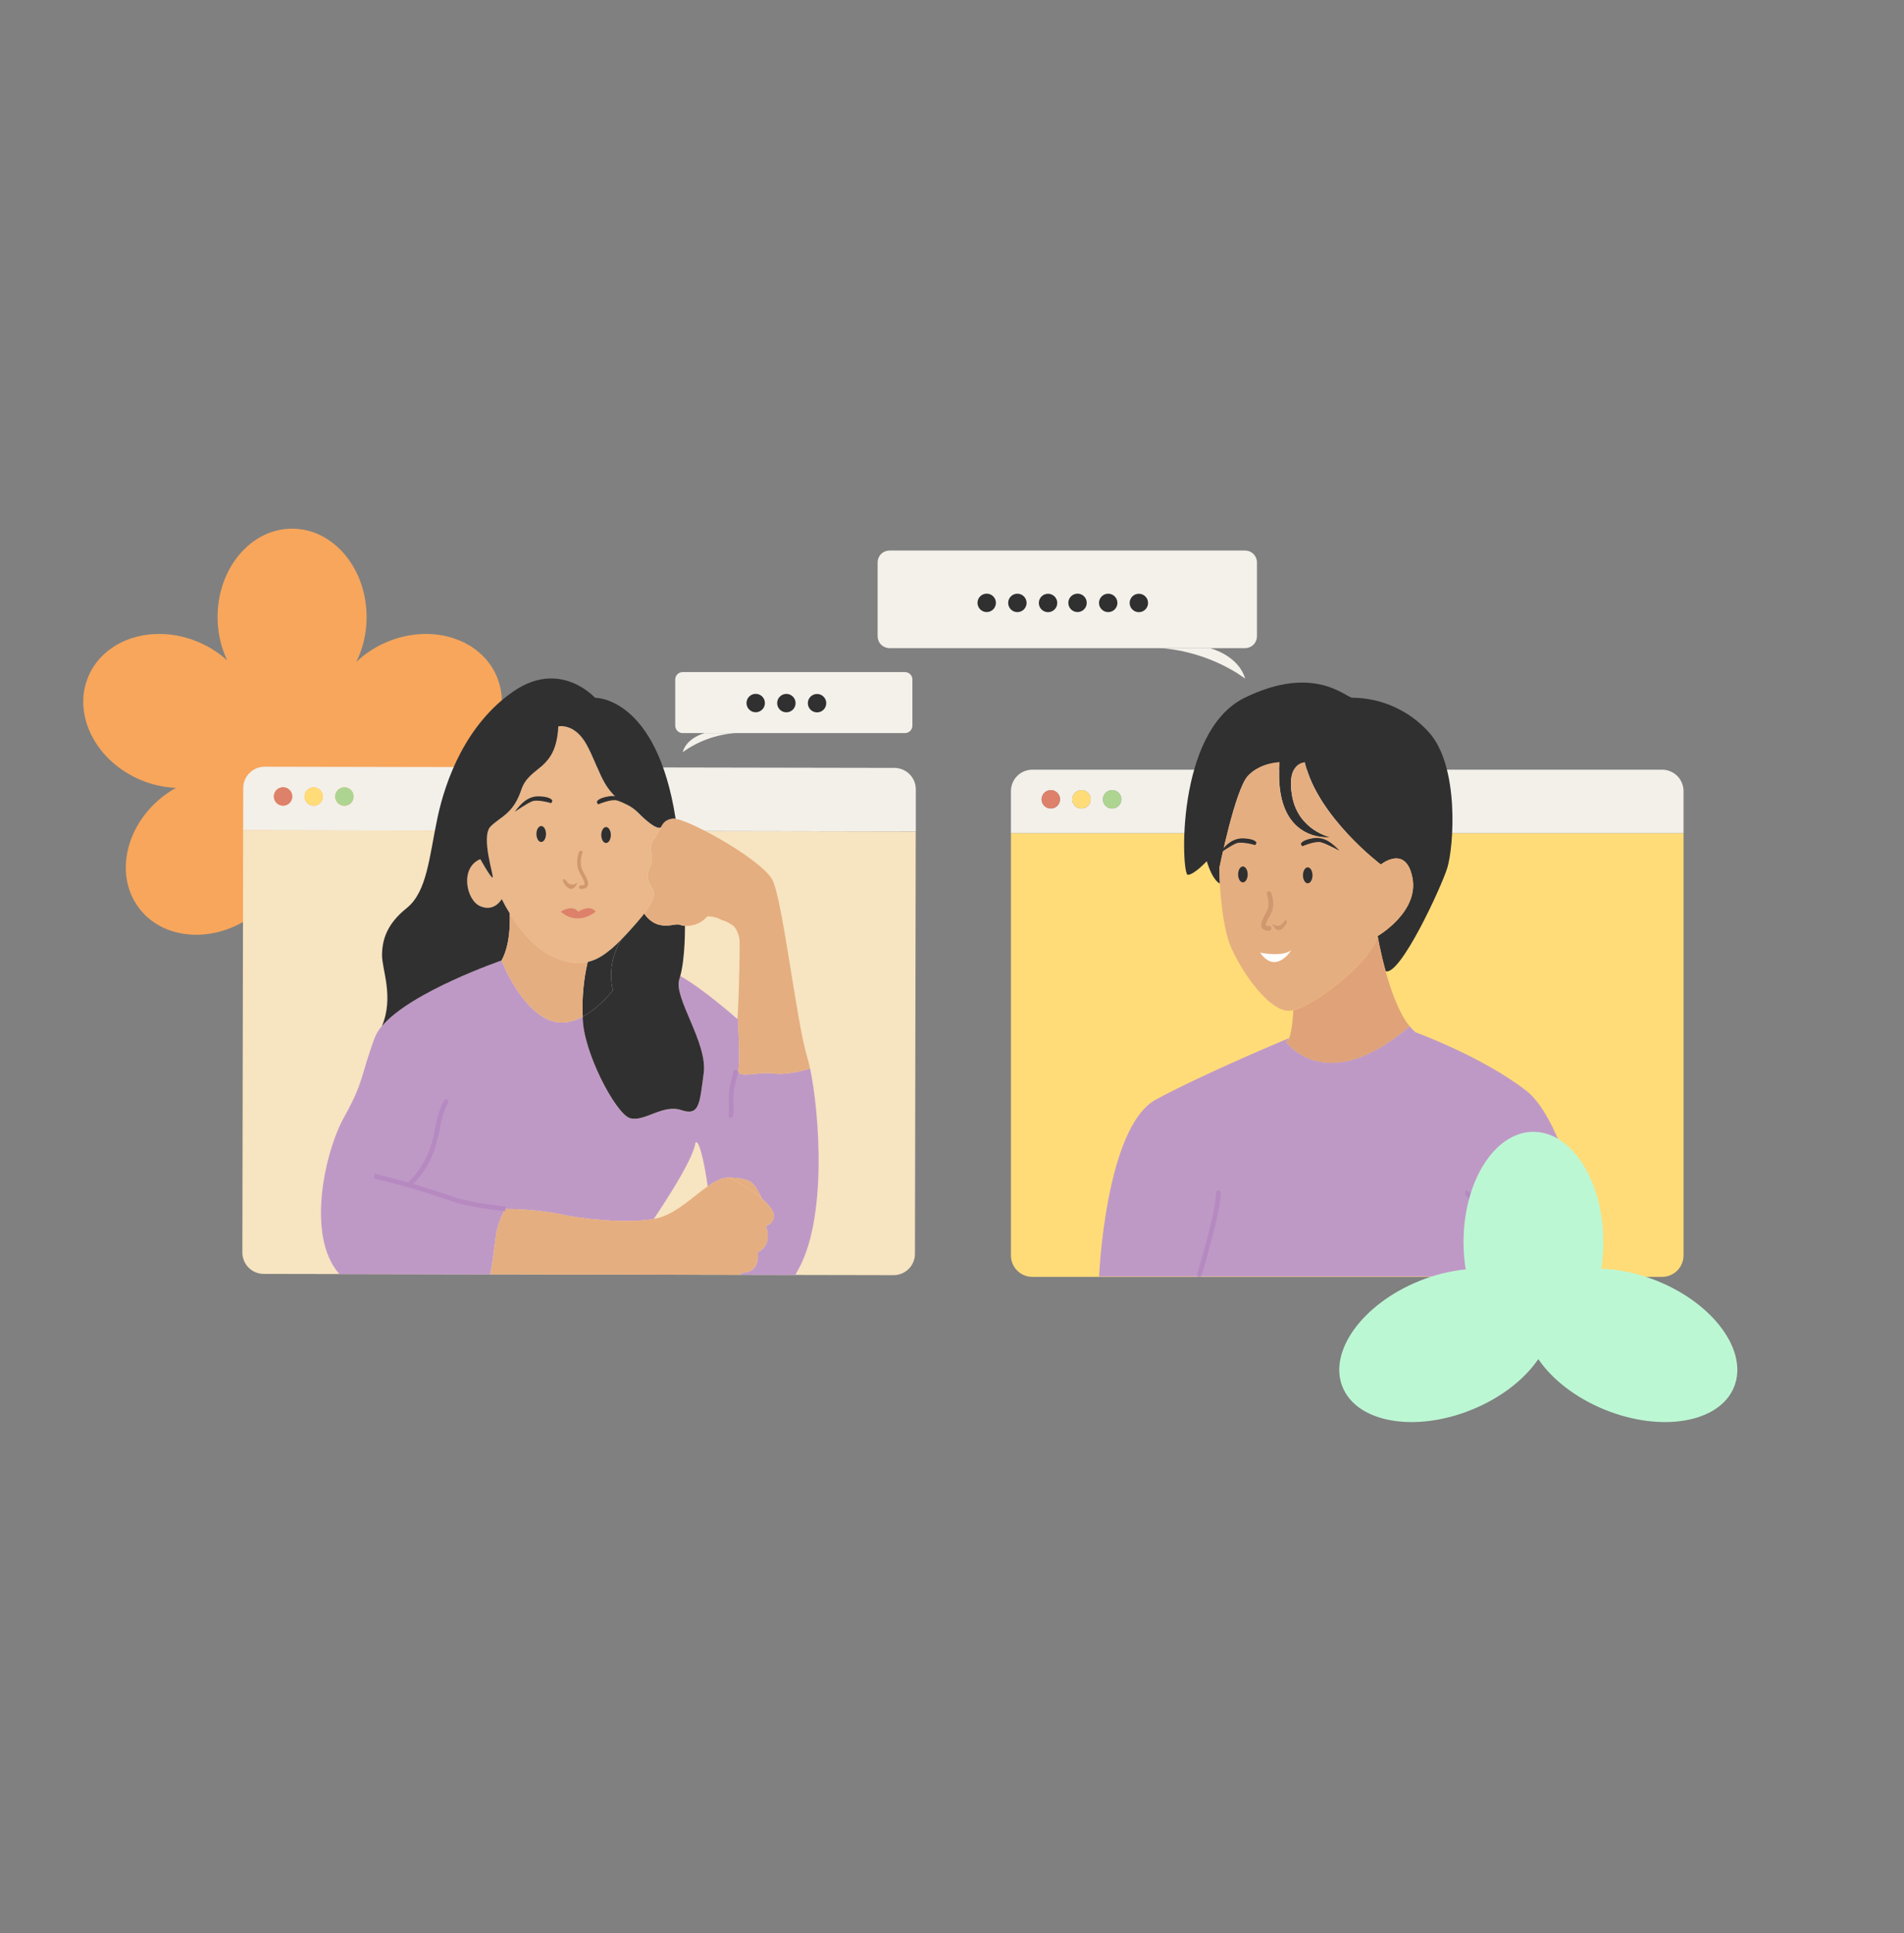 <svg width="807" height="819" viewBox="0 0 807 819" fill="none" xmlns="http://www.w3.org/2000/svg">
<rect x="0" y="0" width="807" height="819" fill="#808080" stroke="none"/>
<g clip-path="url(#clip0_54_2982)">
<path d="M210.588 286.677C203.819 270.549 182.932 263.979 163.94 272.001C159.166 274.004 154.791 276.854 151.026 280.415C153.928 274.502 155.419 267.993 155.383 261.403C155.383 240.732 141.241 223.97 123.796 223.97C106.35 223.97 92.22 240.732 92.22 261.403C92.193 267.749 93.578 274.02 96.275 279.761C92.668 276.503 88.538 273.88 84.061 272.001C65.068 263.979 44.181 270.549 37.412 286.677C30.643 302.806 40.55 322.384 59.545 330.406C64.293 332.424 69.365 333.568 74.516 333.783C72.967 334.659 71.471 335.627 70.036 336.681C53.425 348.921 48.335 370.273 58.663 384.377C68.991 398.482 90.815 399.991 107.437 387.754C116.576 381.019 122.225 371.526 123.742 361.998C125.267 371.511 130.913 380.976 140.04 387.709C156.648 399.949 178.481 398.437 188.815 384.335C199.149 370.234 194.05 348.876 177.439 336.639C176.036 335.606 174.573 334.657 173.057 333.798C178.355 333.631 183.575 332.481 188.455 330.406C207.45 322.384 217.36 302.806 210.588 286.677ZM123.616 350.385H124.009C123.907 350.855 123.814 351.325 123.736 351.798C123.655 351.325 123.562 350.855 123.46 350.388L123.616 350.385Z" fill="#F7A65C"/>
<path d="M103.058 351.755L103.096 333.888C103.096 331.485 104.05 329.181 105.749 327.483C107.448 325.784 109.752 324.83 112.154 324.83L379.103 325.328C381.502 325.338 383.8 326.295 385.497 327.992C387.193 329.688 388.151 331.987 388.161 334.386V352.253L103.058 351.755ZM149.858 337.473C149.86 336.701 149.632 335.946 149.205 335.304C148.777 334.661 148.169 334.16 147.456 333.863C146.743 333.566 145.959 333.488 145.202 333.637C144.444 333.786 143.748 334.156 143.201 334.701C142.655 335.246 142.282 335.94 142.13 336.697C141.977 337.454 142.053 338.238 142.347 338.952C142.641 339.666 143.14 340.276 143.781 340.706C144.422 341.136 145.176 341.367 145.948 341.368C146.463 341.372 146.974 341.274 147.451 341.08C147.928 340.885 148.361 340.599 148.727 340.236C149.093 339.873 149.383 339.442 149.581 338.966C149.779 338.491 149.881 337.981 149.881 337.466L149.858 337.473ZM136.86 337.473C136.861 336.701 136.634 335.946 136.206 335.304C135.779 334.661 135.17 334.16 134.458 333.863C133.745 333.566 132.961 333.488 132.203 333.637C131.446 333.786 130.75 334.156 130.203 334.701C129.656 335.246 129.283 335.94 129.131 336.697C128.979 337.454 129.055 338.238 129.349 338.952C129.643 339.666 130.142 340.276 130.783 340.706C131.424 341.136 132.178 341.367 132.95 341.368C133.469 341.371 133.984 341.271 134.464 341.073C134.944 340.875 135.379 340.583 135.745 340.215C136.111 339.847 136.401 339.409 136.596 338.928C136.791 338.447 136.888 337.932 136.882 337.413L136.86 337.473ZM123.861 337.473C123.864 336.701 123.638 335.945 123.212 335.302C122.785 334.658 122.177 334.156 121.465 333.858C120.752 333.56 119.967 333.48 119.21 333.628C118.452 333.776 117.755 334.146 117.208 334.691C116.66 335.235 116.286 335.93 116.133 336.687C115.981 337.443 116.056 338.229 116.35 338.943C116.644 339.657 117.143 340.268 117.784 340.698C118.425 341.129 119.179 341.359 119.951 341.361C120.47 341.364 120.984 341.263 121.463 341.066C121.943 340.868 122.378 340.578 122.744 340.21C123.11 339.843 123.4 339.406 123.595 338.926C123.791 338.446 123.889 337.931 123.884 337.413L123.861 337.473Z" fill="#F3F0EA"/>
<path d="M145.978 341.361C148.133 341.361 149.881 339.613 149.881 337.458C149.881 335.303 148.133 333.556 145.978 333.556C143.823 333.556 142.076 335.303 142.076 337.458C142.076 339.613 143.823 341.361 145.978 341.361Z" fill="#ADD591"/>
<path d="M132.98 341.338C135.135 341.338 136.882 339.591 136.882 337.436C136.882 335.28 135.135 333.533 132.98 333.533C130.825 333.533 129.077 335.28 129.077 337.436C129.077 339.591 130.825 341.338 132.98 341.338Z" fill="#FFDC78"/>
<path d="M119.982 341.315C122.137 341.315 123.884 339.568 123.884 337.413C123.884 335.257 122.137 333.51 119.982 333.51C117.826 333.51 116.079 335.257 116.079 337.413C116.079 339.568 117.826 341.315 119.982 341.315Z" fill="#DD816A"/>
<path d="M102.726 530.652L103.058 351.755L388.131 352.283L387.798 531.18C387.798 533.583 386.844 535.886 385.145 537.585C383.447 539.284 381.143 540.238 378.74 540.238L111.761 539.71C109.363 539.704 107.065 538.747 105.371 537.049C103.677 535.351 102.726 533.05 102.726 530.652Z" fill="#F7E4C1"/>
<path d="M270.308 344.206C278.166 352.095 279.894 350.766 280.121 350.464C279.339 352.244 278.356 353.928 277.192 355.484C273.72 359.809 278.045 362.413 275.433 367.606C272.821 372.8 276.286 375.412 277.147 378.008C277.818 380.046 274.512 384.998 273.04 387.066C272.633 387.632 272.368 387.98 272.368 387.98C272.368 387.98 267.839 393.49 263.378 398.034C261.982 399.453 260.593 400.782 259.347 401.808C256.607 404.073 253.377 406.601 249.044 407.583C245.157 408.458 240.363 408.104 234.219 405.228C226.067 401.408 219.628 392.803 215.974 386.93C214.747 384.976 213.621 382.961 212.6 380.892C212.6 380.892 209.581 386.523 203.497 383.911C197.413 381.299 194.862 367.433 203.535 363.983C203.535 363.983 207.852 371.788 208.72 371.788C209.589 371.788 203.55 354.427 207.89 350.124C212.23 345.822 217.431 344.946 220.919 334.552C224.406 324.158 235.661 326.785 236.566 307.718C236.566 307.718 243.496 306.004 248.682 315.545C253.867 325.086 254.72 332.907 262.503 338.945C262.518 338.975 267.711 341.587 270.308 344.206Z" fill="#EAB88B"/>
<path d="M161.837 434.742C174.066 420.121 212.57 406.903 212.57 406.903C212.57 406.903 220.76 428.144 233.751 432.523C238.355 434.032 242.96 432.885 246.991 430.718C246.779 444.932 260.97 472.001 267.032 473.744C273.093 475.488 280.906 467.706 288.696 470.317C296.486 472.929 296.501 467.736 298.259 454.737C300.018 441.739 285.329 422.634 287.933 414.844C288.077 414.414 288.205 413.976 288.333 413.516C297.814 418.709 312.601 431.783 312.601 431.783C312.601 431.3 312.662 430.802 312.684 430.311C312.722 430.854 313.847 448.752 312.994 453.009C312.923 453.33 312.923 453.662 312.994 453.983C313.643 456.775 321.418 453.983 327.743 454.775C334.673 455.651 343.346 452.639 343.346 452.639C347.332 471.616 350.894 517.427 337.549 539.272C337.549 539.272 337.383 539.649 337.103 540.215L336.681 540.14L314.149 540.095V539.226C322.807 539.226 321.093 530.576 321.093 530.576C328.015 527.126 324.581 519.329 324.581 519.329C325.553 519.088 326.42 518.534 327.047 517.753C327.674 516.971 328.028 516.005 328.053 515.004C327.774 512.686 325.592 510.12 322.822 507.727C322.701 507.418 320.633 502.368 318.119 500.684C315.606 499.001 309.439 498.948 309.439 498.948C306.487 498.654 303.332 500.254 299.973 502.617C296.614 480.304 294.734 484.191 294.734 484.191C293.859 491.989 277.071 516.445 277.071 516.445C264.76 518.642 244.205 516.106 237.495 514.415C229.961 512.991 222.313 512.255 214.646 512.218H214.163C212.19 515.706 210.844 519.513 210.185 523.465C209.581 527.677 208.954 534.788 207.769 539.928L143.887 539.808C129.417 523.654 137.947 487.475 145.722 473.525C154.417 457.945 152.689 456.209 158.788 439.754C159.507 437.919 160.539 436.223 161.837 434.742Z" fill="#BF99C6"/>
<path d="M314.134 539.227V540.095L207.777 539.898C208.962 534.765 209.588 527.647 210.192 523.435C210.851 519.483 212.198 515.676 214.17 512.188H214.653C222.321 512.225 229.969 512.961 237.502 514.385C244.213 516.076 264.767 518.612 277.079 516.415C277.471 516.347 277.833 516.272 278.218 516.189C286.22 514.491 293.481 507.131 299.98 502.602C303.339 500.239 306.495 498.639 309.446 498.933C309.446 498.933 317.304 502.979 322.814 507.727C325.585 510.12 327.766 512.686 328.045 515.004C328.021 516.005 327.668 516.97 327.043 517.751C326.417 518.532 325.552 519.087 324.581 519.329C324.581 519.329 328.03 527.134 321.093 530.584C321.078 530.576 322.792 539.242 314.134 539.227Z" fill="#E5AE80"/>
<path d="M322.807 507.72C317.296 502.972 309.438 498.926 309.438 498.926C309.438 498.926 315.477 498.926 318.104 500.677C320.731 502.428 322.686 507.41 322.807 507.72Z" fill="#E5AE80"/>
<path d="M287.933 414.844C285.322 422.634 300.011 441.724 298.26 454.715C296.508 467.706 296.493 472.906 288.696 470.295C280.898 467.683 273.093 475.465 267.032 473.722C260.97 471.978 246.78 444.909 246.991 430.696C254.335 426.763 259.763 419.554 259.763 419.554C258.908 415.902 258.789 412.116 259.412 408.418C260.036 404.719 261.389 401.182 263.394 398.011C267.855 393.482 272.384 387.957 272.384 387.957C272.384 387.957 272.648 387.61 273.055 387.043C273.055 387.043 275.411 390.999 279.736 391.874C284.061 392.75 286.673 391.021 288.401 391.874C289.008 392.12 289.656 392.248 290.311 392.252C290.311 392.252 290.515 405.469 288.326 413.501C288.205 413.976 288.077 414.406 287.933 414.844Z" fill="#303031"/>
<path d="M301.422 385.836C300.394 387.868 298.797 389.558 296.826 390.699C294.854 391.839 292.593 392.381 290.319 392.259C289.664 392.256 289.016 392.128 288.409 391.882C286.68 391.014 284.076 392.735 279.743 391.882C275.411 391.029 273.063 387.051 273.063 387.051C274.535 384.998 277.841 380.046 277.169 377.993C276.309 375.396 272.852 372.792 275.456 367.591C278.06 362.39 273.742 359.794 277.215 355.469C278.379 353.913 279.362 352.228 280.143 350.449C281.087 348.622 282.091 347.309 285.02 346.833C285.466 346.781 285.917 346.804 286.356 346.901C294.327 348.283 323.396 364.791 327.426 372.905C331.744 381.578 337.715 433.579 342.018 447.446C342.44 448.819 342.893 450.571 343.316 452.654C343.316 452.654 334.643 455.673 327.713 454.79C321.388 453.99 313.613 456.791 312.964 453.998C312.893 453.677 312.893 453.345 312.964 453.024C313.817 448.767 312.692 430.869 312.654 430.326C313.462 416.799 313.492 401.385 313.492 398.879C313.492 396.373 311.779 391.082 307.453 390.206C306.194 389.951 305.004 389.429 303.964 388.675C302.924 387.921 302.057 386.953 301.422 385.836Z" fill="#E5AE80"/>
<path d="M286.363 346.886C285.925 346.789 285.473 346.766 285.027 346.818C282.098 347.294 281.094 348.607 280.151 350.434C279.902 350.736 278.173 352.064 270.338 344.176C267.741 341.572 262.548 338.96 262.548 338.96C254.758 332.884 253.905 325.079 248.727 315.56C243.549 306.042 236.612 307.733 236.612 307.733C235.706 326.8 224.451 324.173 220.964 334.567C217.477 344.961 212.276 345.814 207.936 350.14C203.595 354.465 209.626 371.803 208.766 371.803C207.905 371.803 203.58 363.998 203.58 363.998C194.907 367.448 197.481 381.314 203.542 383.926C209.604 386.538 212.646 380.907 212.646 380.907C213.666 382.976 214.793 384.992 216.02 386.945C216.02 386.945 216.948 399.129 212.608 406.918C212.608 406.918 174.111 420.136 161.875 434.757C167.076 422.43 161.875 410.723 161.921 404.654C161.966 398.585 163.679 391.663 172.352 384.749C181.026 377.835 181.916 363.077 185.388 346.63C188.861 330.182 197.587 306.797 217.545 292.968C237.503 279.139 252.199 295.633 252.199 295.633C252.199 295.633 278.264 294.946 286.363 346.886Z" fill="#303031"/>
<path d="M263.394 398.011C261.389 401.182 260.036 404.719 259.412 408.418C258.789 412.116 258.908 415.902 259.763 419.554C259.763 419.554 254.335 426.763 246.991 430.696C246.613 422.926 247.322 415.141 249.097 407.567C253.43 406.586 256.645 404.073 259.4 401.793C260.608 400.759 261.997 399.43 263.394 398.011Z" fill="#303031"/>
<path d="M212.57 406.903C216.91 399.114 215.982 386.93 215.982 386.93C219.635 392.803 226.074 401.408 234.226 405.228C240.371 408.104 245.164 408.458 249.051 407.583C247.289 415.158 246.593 422.943 246.983 430.711C242.952 432.877 238.348 434.063 233.743 432.515C220.76 428.145 212.57 406.903 212.57 406.903Z" fill="#E5AE80"/>
<path d="M173.356 501.87C173.356 501.87 179.47 496.956 182.958 487.43C186.445 477.904 184.709 475.307 189.057 466.649" stroke="#B68AC1" stroke-width="2" stroke-miterlimit="10" stroke-linecap="round"/>
<path d="M311.884 454.209L310.525 459.493C309.167 464.777 310.405 469.925 309.725 472.574" stroke="#B68AC1" stroke-width="2" stroke-miterlimit="10" stroke-linecap="round"/>
<path d="M214.231 512.128C214.231 512.128 199.24 510.618 192.159 508.135C181.149 504.223 169.93 500.925 158.554 498.254" stroke="#B68AC1" stroke-width="2" stroke-miterlimit="10"/>
<path d="M299.837 388.236C299.837 388.236 304.592 387.912 311.009 392.305C310.993 392.305 302.177 376.34 299.837 388.236Z" fill="#E5AE80"/>
<path d="M437.542 326.09H704.491C706.893 326.09 709.197 327.045 710.896 328.743C712.595 330.442 713.549 332.746 713.549 335.148V353.015H428.484V335.148C428.484 332.746 429.438 330.442 431.137 328.743C432.836 327.045 435.14 326.09 437.542 326.09ZM475.284 338.658C475.286 337.886 475.058 337.13 474.63 336.487C474.201 335.845 473.592 335.343 472.878 335.047C472.165 334.751 471.38 334.673 470.622 334.823C469.864 334.973 469.168 335.345 468.622 335.891C468.076 336.438 467.704 337.134 467.554 337.891C467.403 338.649 467.481 339.434 467.778 340.148C468.074 340.861 468.575 341.471 469.218 341.899C469.861 342.327 470.617 342.555 471.389 342.553C472.423 342.549 473.413 342.135 474.142 341.402C474.87 340.669 475.279 339.677 475.277 338.643L475.284 338.658ZM462.286 338.658C462.287 337.886 462.059 337.13 461.631 336.487C461.203 335.845 460.594 335.343 459.88 335.047C459.167 334.751 458.381 334.673 457.624 334.823C456.866 334.973 456.17 335.345 455.624 335.891C455.078 336.438 454.706 337.134 454.555 337.891C454.405 338.649 454.483 339.434 454.779 340.148C455.076 340.861 455.577 341.471 456.22 341.899C456.863 342.327 457.618 342.555 458.391 342.553C459.425 342.549 460.414 342.135 461.143 341.402C461.872 340.669 462.28 339.677 462.278 338.643L462.286 338.658ZM449.287 338.658C449.289 337.886 449.061 337.13 448.633 336.487C448.205 335.845 447.595 335.343 446.882 335.047C446.168 334.751 445.383 334.673 444.625 334.823C443.868 334.973 443.172 335.345 442.625 335.891C442.079 336.438 441.707 337.134 441.557 337.891C441.407 338.649 441.485 339.434 441.781 340.148C442.077 340.861 442.579 341.471 443.222 341.899C443.864 342.327 444.62 342.555 445.392 342.553C445.905 342.552 446.412 342.45 446.884 342.253C447.357 342.056 447.786 341.768 448.147 341.405C448.508 341.041 448.794 340.611 448.988 340.137C449.183 339.663 449.282 339.155 449.28 338.643L449.287 338.658Z" fill="#F3F0EA"/>
<path d="M471.382 342.546C473.537 342.546 475.284 340.799 475.284 338.643C475.284 336.488 473.537 334.741 471.382 334.741C469.226 334.741 467.479 336.488 467.479 338.643C467.479 340.799 469.226 342.546 471.382 342.546Z" fill="#ADD591"/>
<path d="M458.383 342.546C460.539 342.546 462.286 340.799 462.286 338.643C462.286 336.488 460.539 334.741 458.383 334.741C456.228 334.741 454.481 336.488 454.481 338.643C454.481 340.799 456.228 342.546 458.383 342.546Z" fill="#FFDC78"/>
<path d="M445.385 342.546C447.54 342.546 449.287 340.799 449.287 338.643C449.287 336.488 447.54 334.741 445.385 334.741C443.23 334.741 441.482 336.488 441.482 338.643C441.482 340.799 443.23 342.546 445.385 342.546Z" fill="#DD816A"/>
<path d="M704.491 540.963H437.542C435.14 540.963 432.836 540.008 431.137 538.31C429.438 536.611 428.484 534.307 428.484 531.905V353.008H713.556V531.905C713.547 534.305 712.588 536.604 710.89 538.301C709.192 539.998 706.891 540.955 704.491 540.963Z" fill="#FFDC78"/>
<path d="M605.381 309.967C618.794 324.399 616.115 359.031 613.435 367.682C610.853 375.985 593.432 413.591 587.31 411.462C585.045 403.318 583.921 396.57 583.921 396.57C583.921 396.57 601.365 386.47 598.678 372.037C595.991 357.605 585.264 366.27 585.264 366.27C585.264 366.27 558.43 346.063 553.063 322.98C553.063 322.98 545.016 322.98 547.704 337.405C550.391 351.83 563.804 354.721 563.804 354.721C563.804 354.721 539.649 357.605 542.337 323.018C542.337 323.018 534.29 323.018 528.916 328.793C523.541 334.567 516.838 367.742 516.838 367.742C516.838 367.742 516.838 370.392 517.049 374.34C517.049 374.34 514.151 373.517 511.479 364.859C511.479 364.859 506.104 370.633 503.425 370.633C500.745 370.633 498.065 310.027 527.579 295.602C557.094 281.177 570.507 295.602 573.187 295.602C579.253 295.65 585.244 296.951 590.784 299.423C596.324 301.895 601.293 305.485 605.381 309.967Z" fill="#303031"/>
<path d="M598.655 372.015C601.342 386.447 583.898 396.547 583.898 396.547C581.384 407.326 557.826 425.661 548.164 427.993C547.568 428.155 546.955 428.244 546.337 428.258C538.283 428.258 527.557 413.833 522.182 402.291C518.635 394.652 517.434 381.971 517.027 374.249C516.815 370.301 516.815 367.652 516.815 367.652C516.815 367.652 523.526 334.439 528.893 328.702C534.26 322.965 542.314 322.927 542.314 322.927C539.627 357.552 563.782 354.631 563.782 354.631C563.782 354.631 550.353 351.815 547.681 337.413C545.009 323.011 553.04 322.988 553.04 322.988C558.407 346.071 585.242 366.278 585.242 366.278C585.242 366.278 595.968 357.582 598.655 372.015Z" fill="#E5AE80"/>
<path d="M587.265 411.44C589.529 419.63 592.941 429.232 597.485 434.84C561.789 465.479 544.971 441.294 544.971 441.294C545.514 441.294 545.967 440.75 546.345 439.875C547.854 436.463 548.141 428.046 548.141 428.046C557.803 425.684 581.354 407.349 583.875 396.57C583.898 396.547 585 403.295 587.265 411.44Z" fill="#E0A379"/>
<path d="M489.996 465.803C511.464 454.262 546.337 439.837 546.337 439.837C545.96 440.713 545.507 441.256 544.963 441.256C544.963 441.256 561.781 465.411 597.477 434.802C598.218 435.733 599.053 436.586 599.968 437.346C599.968 437.346 628.131 447.544 646.919 462.112C665.707 476.681 676.434 540.827 676.434 540.827H465.833C465.833 540.827 468.528 477.345 489.996 465.803Z" fill="#BF99C6"/>
<path d="M508.339 539.966C508.339 539.966 509.539 536.109 511.011 530.87C513.351 522.522 516.393 510.656 516.393 505.342" stroke="#B68AC1" stroke-width="2" stroke-miterlimit="10" stroke-linecap="round"/>
<path d="M629.075 539.966C629.075 539.966 626.388 505.342 621.028 505.342" stroke="#B68AC1" stroke-width="2" stroke-miterlimit="10"/>
<path d="M234.121 339.24C234.121 339.24 233.834 337.624 228.731 337.383C223.629 337.141 220.564 340.764 218.164 343.942C218.164 343.942 223.168 340.425 225.561 339.481C227.954 338.538 233.645 340.281 233.645 340.281L234.121 339.24Z" fill="#303031"/>
<path d="M252.931 339.813C252.931 339.813 253.037 338.183 258.079 337.368C263.122 336.552 266.571 339.806 269.296 342.704C269.296 342.704 263.922 339.768 261.438 339.104C258.955 338.439 253.498 340.802 253.498 340.802L252.931 339.813Z" fill="#303031"/>
<path d="M231.413 353.336C231.416 351.472 230.514 349.96 229.396 349.958C228.279 349.956 227.37 351.465 227.367 353.328C227.363 355.192 228.266 356.704 229.383 356.706C230.501 356.708 231.409 355.199 231.413 353.336Z" fill="#303031"/>
<path d="M258.896 353.774C258.9 351.911 257.997 350.399 256.88 350.396C255.763 350.394 254.854 351.903 254.85 353.767C254.847 355.63 255.75 357.143 256.867 357.145C257.984 357.147 258.893 355.638 258.896 353.774Z" fill="#303031"/>
<path d="M532.554 357.039C532.554 357.039 532.259 355.423 527.157 355.197C522.054 354.97 518.997 358.586 516.589 361.772C516.589 361.772 521.586 358.239 523.979 357.295C526.372 356.352 532.063 358.05 532.063 358.05L532.554 357.039Z" fill="#303031"/>
<path d="M551.357 357.59C551.357 357.59 551.463 355.952 556.505 355.129C561.547 354.306 565.004 357.559 567.729 360.413C567.729 360.413 562.355 357.484 559.872 356.827C557.388 356.171 551.931 358.548 551.931 358.548L551.357 357.59Z" fill="#303031"/>
<path d="M526.794 373.834C527.912 373.834 528.817 372.323 528.817 370.46C528.817 368.596 527.912 367.086 526.794 367.086C525.677 367.086 524.771 368.596 524.771 370.46C524.771 372.323 525.677 373.834 526.794 373.834Z" fill="#303031"/>
<path d="M554.278 374.219C555.395 374.219 556.301 372.708 556.301 370.845C556.301 368.981 555.395 367.471 554.278 367.471C553.161 367.471 552.255 368.981 552.255 370.845C552.255 372.708 553.161 374.219 554.278 374.219Z" fill="#303031"/>
<path d="M246.16 361.153C246.16 361.153 244.417 365.485 246.16 368.95C247.904 372.415 250.478 375.895 246.16 375.887" stroke="#D1976F" stroke-width="1.5" stroke-miterlimit="10" stroke-linecap="round"/>
<path d="M243.594 375.109C243.594 375.109 241.33 376.076 239.571 373.502C237.812 370.928 241.179 378.816 243.594 375.109Z" fill="#E0A070" stroke="#D1976F" stroke-miterlimit="10"/>
<path d="M537.883 378.604C537.883 378.604 539.619 382.937 537.883 386.402C536.147 389.867 533.55 393.339 537.883 393.339" stroke="#D1976F" stroke-width="2" stroke-miterlimit="10" stroke-linecap="round"/>
<path d="M540.464 392.569C540.464 392.569 542.729 393.535 544.488 390.969C546.247 388.402 542.827 396.29 540.464 392.569Z" fill="#D1976F" stroke="#D1976F" stroke-miterlimit="10"/>
<path d="M237.676 386.228C237.676 386.228 242.613 383.013 245.066 386.228C245.066 386.228 250.003 383.013 252.463 386.228C252.463 386.259 245.058 392.697 237.676 386.228Z" fill="#DD816A"/>
<path d="M534.094 403.605C534.094 403.605 543.454 405.59 547.303 402.555C547.303 402.555 540.819 413.131 534.094 403.605Z" fill="white"/>
<path d="M383.579 310.586H289.33C288.5 310.582 287.706 310.251 287.119 309.664C286.532 309.077 286.201 308.283 286.197 307.453V287.873C286.199 287.043 286.53 286.247 287.117 285.66C287.704 285.073 288.499 284.742 289.33 284.74H383.579C384.409 284.742 385.205 285.073 385.792 285.66C386.379 286.247 386.709 287.043 386.711 287.873V307.453C386.707 308.283 386.376 309.077 385.789 309.664C385.203 310.251 384.408 310.582 383.579 310.586Z" fill="#F4F1EB"/>
<path d="M298.69 310.586C298.69 310.586 291.141 312.413 289.33 318.678C295.874 313.987 303.583 311.188 311.612 310.586" fill="#F4F1EB"/>
<path d="M376.989 274.588H527.745C529.074 274.584 530.346 274.054 531.285 273.115C532.224 272.176 532.754 270.904 532.758 269.576V238.257C532.754 236.929 532.224 235.657 531.285 234.718C530.346 233.778 529.074 233.249 527.745 233.245H376.989C375.661 233.249 374.389 233.778 373.449 234.718C372.51 235.657 371.981 236.929 371.977 238.257V269.576C371.981 270.904 372.51 272.176 373.449 273.115C374.389 274.054 375.661 274.584 376.989 274.588Z" fill="#F4F1EB"/>
<path d="M512.77 274.588C512.77 274.588 524.847 277.509 527.746 287.533C527.746 287.533 513.66 276.256 492.094 274.588" fill="#F4F1EB"/>
<path d="M320.301 301.762C322.456 301.762 324.203 300.015 324.203 297.859C324.203 295.704 322.456 293.957 320.301 293.957C318.145 293.957 316.398 295.704 316.398 297.859C316.398 300.015 318.145 301.762 320.301 301.762Z" fill="#303031"/>
<path d="M333.299 301.785C335.454 301.785 337.201 300.037 337.201 297.882C337.201 295.727 335.454 293.979 333.299 293.979C331.144 293.979 329.396 295.727 329.396 297.882C329.396 300.037 331.144 301.785 333.299 301.785Z" fill="#303031"/>
<path d="M346.297 301.815C348.453 301.815 350.2 300.068 350.2 297.912C350.2 295.757 348.453 294.01 346.297 294.01C344.142 294.01 342.395 295.757 342.395 297.912C342.395 300.068 344.142 301.815 346.297 301.815Z" fill="#303031"/>
<path d="M418.211 259.31C420.366 259.31 422.113 257.562 422.113 255.407C422.113 253.252 420.366 251.505 418.211 251.505C416.056 251.505 414.308 253.252 414.308 255.407C414.308 257.562 416.056 259.31 418.211 259.31Z" fill="#303031"/>
<path d="M431.209 259.332C433.364 259.332 435.112 257.585 435.112 255.43C435.112 253.275 433.364 251.527 431.209 251.527C429.054 251.527 427.307 253.275 427.307 255.43C427.307 257.585 429.054 259.332 431.209 259.332Z" fill="#303031"/>
<path d="M444.207 259.355C446.363 259.355 448.11 257.608 448.11 255.453C448.11 253.297 446.363 251.55 444.207 251.55C442.052 251.55 440.305 253.297 440.305 255.453C440.305 257.608 442.052 259.355 444.207 259.355Z" fill="#303031"/>
<path d="M456.708 259.31C458.863 259.31 460.61 257.562 460.61 255.407C460.61 253.252 458.863 251.505 456.708 251.505C454.552 251.505 452.805 253.252 452.805 255.407C452.805 257.562 454.552 259.31 456.708 259.31Z" fill="#303031"/>
<path d="M469.706 259.332C471.861 259.332 473.608 257.585 473.608 255.43C473.608 253.275 471.861 251.527 469.706 251.527C467.551 251.527 465.803 253.275 465.803 255.43C465.803 257.585 467.551 259.332 469.706 259.332Z" fill="#303031"/>
<path d="M482.697 259.355C484.852 259.355 486.599 257.608 486.599 255.453C486.599 253.297 484.852 251.55 482.697 251.55C480.541 251.55 478.794 253.297 478.794 255.453C478.794 257.608 480.541 259.355 482.697 259.355Z" fill="#303031"/>
<path d="M702.611 542.781C694.445 539.458 686.227 537.755 678.69 537.54C679.272 533.803 679.563 530.027 679.559 526.246C679.559 500.435 666.295 479.511 649.935 479.511C633.574 479.511 620.313 500.435 620.313 526.246C620.308 530.114 620.614 533.976 621.225 537.796C614.405 538.493 607.723 540.173 601.389 542.781C577.346 552.561 562.863 572.697 569.076 587.727C575.29 602.757 599.81 607 623.858 597.22C636.335 592.142 646.23 584.275 652 575.798C657.77 584.284 667.665 592.142 680.141 597.22C704.184 607 728.719 602.757 734.924 587.727C741.128 572.697 726.662 552.57 702.611 542.781Z" fill="#BCF7D4"/>
</g>
<defs>
<clipPath id="clip0_54_2982">
<rect width="819" height="819" fill="white"/>
</clipPath>
</defs>
</svg>
